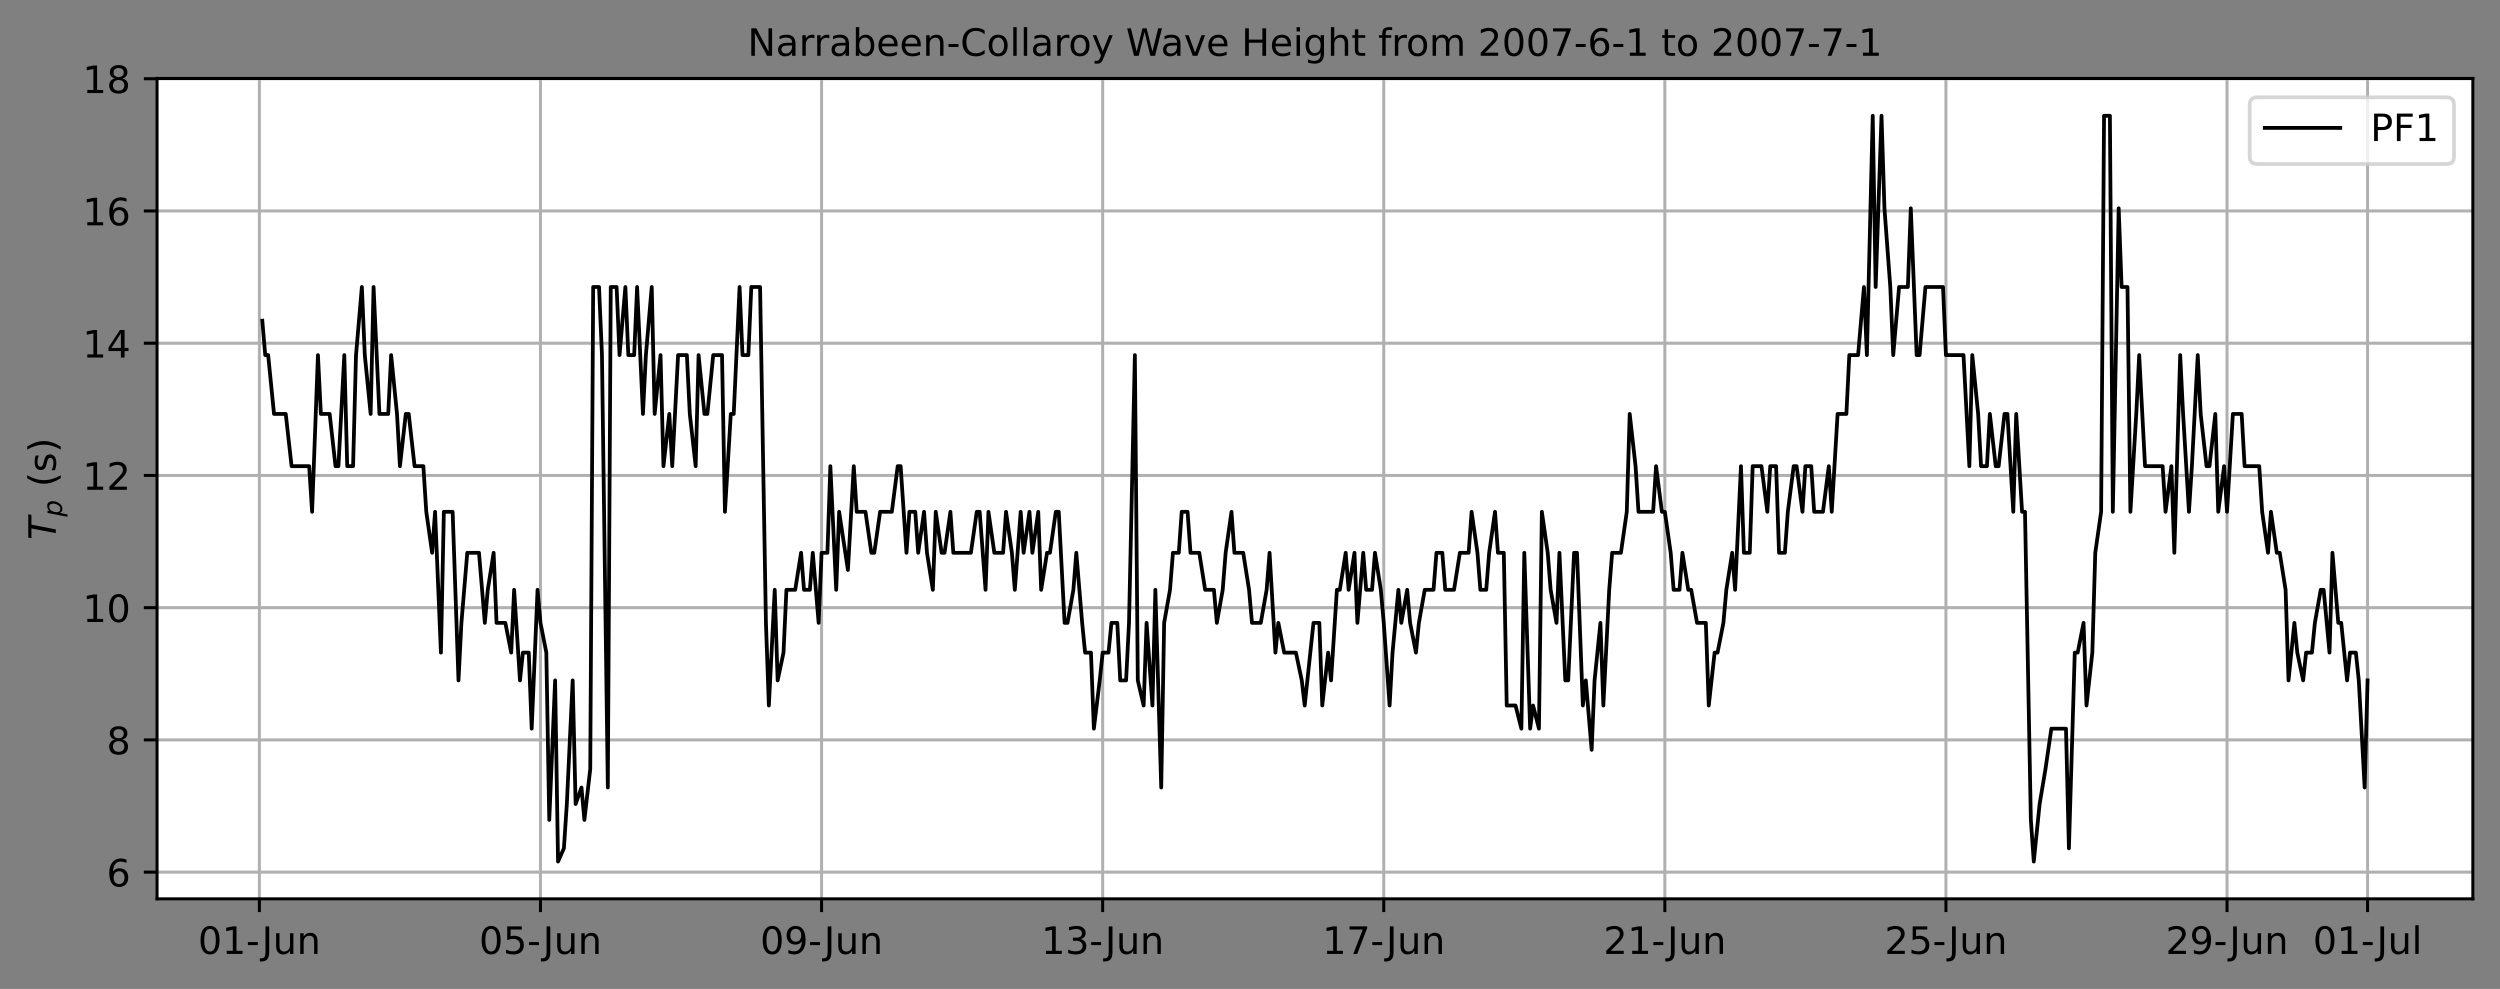 <?xml version="1.0" encoding="utf-8" standalone="no"?>
<!DOCTYPE svg PUBLIC "-//W3C//DTD SVG 1.1//EN"
  "http://www.w3.org/Graphics/SVG/1.1/DTD/svg11.dtd">
<!-- Created with matplotlib (https://matplotlib.org/) -->
<svg height="262.117pt" version="1.1" viewBox="0 0 662.625 262.117" width="662.625pt" xmlns="http://www.w3.org/2000/svg" xmlns:xlink="http://www.w3.org/1999/xlink">
 <rect x="0" y="0" width="662.625" height="262.117" fill="#808080" stroke="none"/>
 <defs>
  <style type="text/css">*{stroke-linecap:butt;stroke-linejoin:round;}</style>
 </defs>
 <g id="figure_1">
  <g id="patch_1">
   <path d="M 0 262.117 
L 662.625 262.117 
L 662.625 0 
L 0 0 
z
" style="fill:none;"/>
  </g>
  <g id="axes_1">
   <g id="patch_2">
    <path d="M 41.625 238.238 
L 655.425 238.238 
L 655.425 20.798 
L 41.625 20.798 
z
" style="fill:#ffffff;"/>
   </g>
   <g id="matplotlib.axis_1">
    <g id="xtick_1">
     <g id="line2d_1">
      <path clip-path="url(#pe3b6eacf47)" d="M 68.749 238.238 
L 68.749 20.798 
" style="fill:none;stroke:#b0b0b0;stroke-linecap:square;stroke-width:0.8;"/>
     </g>
     <g id="line2d_2">
      <defs>
       <path d="M 0 0 
L 0 3.5 
" id="m25676ed6a4" style="stroke:#000000;stroke-width:0.8;"/>
      </defs>
      <g>
       <use style="stroke:#000000;stroke-width:0.8;" x="68.749" xlink:href="#m25676ed6a4" y="238.238"/>
      </g>
     </g>
     <g id="text_1">
      <!-- 01-Jun -->
      <g transform="translate(52.489 252.837)scale(0.1 -0.1)">
       <defs>
        <path d="M 31.781 66.406 
Q 24.172 66.406 20.328 58.906 
Q 16.5 51.422 16.5 36.375 
Q 16.5 21.391 20.328 13.891 
Q 24.172 6.391 31.781 6.391 
Q 39.453 6.391 43.281 13.891 
Q 47.125 21.391 47.125 36.375 
Q 47.125 51.422 43.281 58.906 
Q 39.453 66.406 31.781 66.406 
z
M 31.781 74.219 
Q 44.047 74.219 50.516 64.516 
Q 56.984 54.828 56.984 36.375 
Q 56.984 17.969 50.516 8.266 
Q 44.047 -1.422 31.781 -1.422 
Q 19.531 -1.422 13.062 8.266 
Q 6.594 17.969 6.594 36.375 
Q 6.594 54.828 13.062 64.516 
Q 19.531 74.219 31.781 74.219 
z
" id="DejaVuSans-48"/>
        <path d="M 12.406 8.297 
L 28.516 8.297 
L 28.516 63.922 
L 10.984 60.406 
L 10.984 69.391 
L 28.422 72.906 
L 38.281 72.906 
L 38.281 8.297 
L 54.391 8.297 
L 54.391 0 
L 12.406 0 
z
" id="DejaVuSans-49"/>
        <path d="M 4.891 31.391 
L 31.203 31.391 
L 31.203 23.391 
L 4.891 23.391 
z
" id="DejaVuSans-45"/>
        <path d="M 9.812 72.906 
L 19.672 72.906 
L 19.672 5.078 
Q 19.672 -8.109 14.672 -14.062 
Q 9.672 -20.016 -1.422 -20.016 
L -5.172 -20.016 
L -5.172 -11.719 
L -2.094 -11.719 
Q 4.438 -11.719 7.125 -8.047 
Q 9.812 -4.391 9.812 5.078 
z
" id="DejaVuSans-74"/>
        <path d="M 8.5 21.578 
L 8.5 54.688 
L 17.484 54.688 
L 17.484 21.922 
Q 17.484 14.156 20.5 10.266 
Q 23.531 6.391 29.594 6.391 
Q 36.859 6.391 41.078 11.031 
Q 45.312 15.672 45.312 23.688 
L 45.312 54.688 
L 54.297 54.688 
L 54.297 0 
L 45.312 0 
L 45.312 8.406 
Q 42.047 3.422 37.719 1 
Q 33.406 -1.422 27.688 -1.422 
Q 18.266 -1.422 13.375 4.438 
Q 8.5 10.297 8.5 21.578 
z
M 31.109 56 
z
" id="DejaVuSans-117"/>
        <path d="M 54.891 33.016 
L 54.891 0 
L 45.906 0 
L 45.906 32.719 
Q 45.906 40.484 42.875 44.328 
Q 39.844 48.188 33.797 48.188 
Q 26.516 48.188 22.312 43.547 
Q 18.109 38.922 18.109 30.906 
L 18.109 0 
L 9.078 0 
L 9.078 54.688 
L 18.109 54.688 
L 18.109 46.188 
Q 21.344 51.125 25.703 53.562 
Q 30.078 56 35.797 56 
Q 45.219 56 50.047 50.172 
Q 54.891 44.344 54.891 33.016 
z
" id="DejaVuSans-110"/>
       </defs>
       <use xlink:href="#DejaVuSans-48"/>
       <use x="63.623" xlink:href="#DejaVuSans-49"/>
       <use x="127.246" xlink:href="#DejaVuSans-45"/>
       <use x="168.955" xlink:href="#DejaVuSans-74"/>
       <use x="198.447" xlink:href="#DejaVuSans-117"/>
       <use x="261.826" xlink:href="#DejaVuSans-110"/>
      </g>
     </g>
    </g>
    <g id="xtick_2">
     <g id="line2d_3">
      <path clip-path="url(#pe3b6eacf47)" d="M 143.252 238.238 
L 143.252 20.798 
" style="fill:none;stroke:#b0b0b0;stroke-linecap:square;stroke-width:0.8;"/>
     </g>
     <g id="line2d_4">
      <g>
       <use style="stroke:#000000;stroke-width:0.8;" x="143.252" xlink:href="#m25676ed6a4" y="238.238"/>
      </g>
     </g>
     <g id="text_2">
      <!-- 05-Jun -->
      <g transform="translate(126.992 252.837)scale(0.1 -0.1)">
       <defs>
        <path d="M 10.797 72.906 
L 49.516 72.906 
L 49.516 64.594 
L 19.828 64.594 
L 19.828 46.734 
Q 21.969 47.469 24.109 47.828 
Q 26.266 48.188 28.422 48.188 
Q 40.625 48.188 47.75 41.5 
Q 54.891 34.812 54.891 23.391 
Q 54.891 11.625 47.562 5.094 
Q 40.234 -1.422 26.906 -1.422 
Q 22.312 -1.422 17.547 -0.641 
Q 12.797 0.141 7.719 1.703 
L 7.719 11.625 
Q 12.109 9.234 16.797 8.062 
Q 21.484 6.891 26.703 6.891 
Q 35.156 6.891 40.078 11.328 
Q 45.016 15.766 45.016 23.391 
Q 45.016 31 40.078 35.438 
Q 35.156 39.891 26.703 39.891 
Q 22.75 39.891 18.812 39.016 
Q 14.891 38.141 10.797 36.281 
z
" id="DejaVuSans-53"/>
       </defs>
       <use xlink:href="#DejaVuSans-48"/>
       <use x="63.623" xlink:href="#DejaVuSans-53"/>
       <use x="127.246" xlink:href="#DejaVuSans-45"/>
       <use x="168.955" xlink:href="#DejaVuSans-74"/>
       <use x="198.447" xlink:href="#DejaVuSans-117"/>
       <use x="261.826" xlink:href="#DejaVuSans-110"/>
      </g>
     </g>
    </g>
    <g id="xtick_3">
     <g id="line2d_5">
      <path clip-path="url(#pe3b6eacf47)" d="M 217.756 238.238 
L 217.756 20.798 
" style="fill:none;stroke:#b0b0b0;stroke-linecap:square;stroke-width:0.8;"/>
     </g>
     <g id="line2d_6">
      <g>
       <use style="stroke:#000000;stroke-width:0.8;" x="217.756" xlink:href="#m25676ed6a4" y="238.238"/>
      </g>
     </g>
     <g id="text_3">
      <!-- 09-Jun -->
      <g transform="translate(201.496 252.837)scale(0.1 -0.1)">
       <defs>
        <path d="M 10.984 1.516 
L 10.984 10.5 
Q 14.703 8.734 18.5 7.812 
Q 22.312 6.891 25.984 6.891 
Q 35.75 6.891 40.891 13.453 
Q 46.047 20.016 46.781 33.406 
Q 43.953 29.203 39.594 26.953 
Q 35.25 24.703 29.984 24.703 
Q 19.047 24.703 12.672 31.312 
Q 6.297 37.938 6.297 49.422 
Q 6.297 60.641 12.938 67.422 
Q 19.578 74.219 30.609 74.219 
Q 43.266 74.219 49.922 64.516 
Q 56.594 54.828 56.594 36.375 
Q 56.594 19.141 48.406 8.859 
Q 40.234 -1.422 26.422 -1.422 
Q 22.703 -1.422 18.891 -0.688 
Q 15.094 0.047 10.984 1.516 
z
M 30.609 32.422 
Q 37.25 32.422 41.125 36.953 
Q 45.016 41.5 45.016 49.422 
Q 45.016 57.281 41.125 61.844 
Q 37.25 66.406 30.609 66.406 
Q 23.969 66.406 20.094 61.844 
Q 16.219 57.281 16.219 49.422 
Q 16.219 41.5 20.094 36.953 
Q 23.969 32.422 30.609 32.422 
z
" id="DejaVuSans-57"/>
       </defs>
       <use xlink:href="#DejaVuSans-48"/>
       <use x="63.623" xlink:href="#DejaVuSans-57"/>
       <use x="127.246" xlink:href="#DejaVuSans-45"/>
       <use x="168.955" xlink:href="#DejaVuSans-74"/>
       <use x="198.447" xlink:href="#DejaVuSans-117"/>
       <use x="261.826" xlink:href="#DejaVuSans-110"/>
      </g>
     </g>
    </g>
    <g id="xtick_4">
     <g id="line2d_7">
      <path clip-path="url(#pe3b6eacf47)" d="M 292.259 238.238 
L 292.259 20.798 
" style="fill:none;stroke:#b0b0b0;stroke-linecap:square;stroke-width:0.8;"/>
     </g>
     <g id="line2d_8">
      <g>
       <use style="stroke:#000000;stroke-width:0.8;" x="292.259" xlink:href="#m25676ed6a4" y="238.238"/>
      </g>
     </g>
     <g id="text_4">
      <!-- 13-Jun -->
      <g transform="translate(275.999 252.837)scale(0.1 -0.1)">
       <defs>
        <path d="M 40.578 39.312 
Q 47.656 37.797 51.625 33 
Q 55.609 28.219 55.609 21.188 
Q 55.609 10.406 48.188 4.484 
Q 40.766 -1.422 27.094 -1.422 
Q 22.516 -1.422 17.656 -0.516 
Q 12.797 0.391 7.625 2.203 
L 7.625 11.719 
Q 11.719 9.328 16.594 8.109 
Q 21.484 6.891 26.812 6.891 
Q 36.078 6.891 40.938 10.547 
Q 45.797 14.203 45.797 21.188 
Q 45.797 27.641 41.281 31.266 
Q 36.766 34.906 28.719 34.906 
L 20.219 34.906 
L 20.219 43.016 
L 29.109 43.016 
Q 36.375 43.016 40.234 45.922 
Q 44.094 48.828 44.094 54.297 
Q 44.094 59.906 40.109 62.906 
Q 36.141 65.922 28.719 65.922 
Q 24.656 65.922 20.016 65.031 
Q 15.375 64.156 9.812 62.312 
L 9.812 71.094 
Q 15.438 72.656 20.344 73.438 
Q 25.25 74.219 29.594 74.219 
Q 40.828 74.219 47.359 69.109 
Q 53.906 64.016 53.906 55.328 
Q 53.906 49.266 50.438 45.094 
Q 46.969 40.922 40.578 39.312 
z
" id="DejaVuSans-51"/>
       </defs>
       <use xlink:href="#DejaVuSans-49"/>
       <use x="63.623" xlink:href="#DejaVuSans-51"/>
       <use x="127.246" xlink:href="#DejaVuSans-45"/>
       <use x="168.955" xlink:href="#DejaVuSans-74"/>
       <use x="198.447" xlink:href="#DejaVuSans-117"/>
       <use x="261.826" xlink:href="#DejaVuSans-110"/>
      </g>
     </g>
    </g>
    <g id="xtick_5">
     <g id="line2d_9">
      <path clip-path="url(#pe3b6eacf47)" d="M 366.763 238.238 
L 366.763 20.798 
" style="fill:none;stroke:#b0b0b0;stroke-linecap:square;stroke-width:0.8;"/>
     </g>
     <g id="line2d_10">
      <g>
       <use style="stroke:#000000;stroke-width:0.8;" x="366.763" xlink:href="#m25676ed6a4" y="238.238"/>
      </g>
     </g>
     <g id="text_5">
      <!-- 17-Jun -->
      <g transform="translate(350.503 252.837)scale(0.1 -0.1)">
       <defs>
        <path d="M 8.203 72.906 
L 55.078 72.906 
L 55.078 68.703 
L 28.609 0 
L 18.312 0 
L 43.219 64.594 
L 8.203 64.594 
z
" id="DejaVuSans-55"/>
       </defs>
       <use xlink:href="#DejaVuSans-49"/>
       <use x="63.623" xlink:href="#DejaVuSans-55"/>
       <use x="127.246" xlink:href="#DejaVuSans-45"/>
       <use x="168.955" xlink:href="#DejaVuSans-74"/>
       <use x="198.447" xlink:href="#DejaVuSans-117"/>
       <use x="261.826" xlink:href="#DejaVuSans-110"/>
      </g>
     </g>
    </g>
    <g id="xtick_6">
     <g id="line2d_11">
      <path clip-path="url(#pe3b6eacf47)" d="M 441.266 238.238 
L 441.266 20.798 
" style="fill:none;stroke:#b0b0b0;stroke-linecap:square;stroke-width:0.8;"/>
     </g>
     <g id="line2d_12">
      <g>
       <use style="stroke:#000000;stroke-width:0.8;" x="441.266" xlink:href="#m25676ed6a4" y="238.238"/>
      </g>
     </g>
     <g id="text_6">
      <!-- 21-Jun -->
      <g transform="translate(425.006 252.837)scale(0.1 -0.1)">
       <defs>
        <path d="M 19.188 8.297 
L 53.609 8.297 
L 53.609 0 
L 7.328 0 
L 7.328 8.297 
Q 12.938 14.109 22.625 23.891 
Q 32.328 33.688 34.812 36.531 
Q 39.547 41.844 41.422 45.531 
Q 43.312 49.219 43.312 52.781 
Q 43.312 58.594 39.234 62.25 
Q 35.156 65.922 28.609 65.922 
Q 23.969 65.922 18.812 64.312 
Q 13.672 62.703 7.812 59.422 
L 7.812 69.391 
Q 13.766 71.781 18.938 73 
Q 24.125 74.219 28.422 74.219 
Q 39.75 74.219 46.484 68.547 
Q 53.219 62.891 53.219 53.422 
Q 53.219 48.922 51.531 44.891 
Q 49.859 40.875 45.406 35.406 
Q 44.188 33.984 37.641 27.219 
Q 31.109 20.453 19.188 8.297 
z
" id="DejaVuSans-50"/>
       </defs>
       <use xlink:href="#DejaVuSans-50"/>
       <use x="63.623" xlink:href="#DejaVuSans-49"/>
       <use x="127.246" xlink:href="#DejaVuSans-45"/>
       <use x="168.955" xlink:href="#DejaVuSans-74"/>
       <use x="198.447" xlink:href="#DejaVuSans-117"/>
       <use x="261.826" xlink:href="#DejaVuSans-110"/>
      </g>
     </g>
    </g>
    <g id="xtick_7">
     <g id="line2d_13">
      <path clip-path="url(#pe3b6eacf47)" d="M 515.77 238.238 
L 515.77 20.798 
" style="fill:none;stroke:#b0b0b0;stroke-linecap:square;stroke-width:0.8;"/>
     </g>
     <g id="line2d_14">
      <g>
       <use style="stroke:#000000;stroke-width:0.8;" x="515.77" xlink:href="#m25676ed6a4" y="238.238"/>
      </g>
     </g>
     <g id="text_7">
      <!-- 25-Jun -->
      <g transform="translate(499.51 252.837)scale(0.1 -0.1)">
       <use xlink:href="#DejaVuSans-50"/>
       <use x="63.623" xlink:href="#DejaVuSans-53"/>
       <use x="127.246" xlink:href="#DejaVuSans-45"/>
       <use x="168.955" xlink:href="#DejaVuSans-74"/>
       <use x="198.447" xlink:href="#DejaVuSans-117"/>
       <use x="261.826" xlink:href="#DejaVuSans-110"/>
      </g>
     </g>
    </g>
    <g id="xtick_8">
     <g id="line2d_15">
      <path clip-path="url(#pe3b6eacf47)" d="M 590.273 238.238 
L 590.273 20.798 
" style="fill:none;stroke:#b0b0b0;stroke-linecap:square;stroke-width:0.8;"/>
     </g>
     <g id="line2d_16">
      <g>
       <use style="stroke:#000000;stroke-width:0.8;" x="590.273" xlink:href="#m25676ed6a4" y="238.238"/>
      </g>
     </g>
     <g id="text_8">
      <!-- 29-Jun -->
      <g transform="translate(574.013 252.837)scale(0.1 -0.1)">
       <use xlink:href="#DejaVuSans-50"/>
       <use x="63.623" xlink:href="#DejaVuSans-57"/>
       <use x="127.246" xlink:href="#DejaVuSans-45"/>
       <use x="168.955" xlink:href="#DejaVuSans-74"/>
       <use x="198.447" xlink:href="#DejaVuSans-117"/>
       <use x="261.826" xlink:href="#DejaVuSans-110"/>
      </g>
     </g>
    </g>
    <g id="xtick_9">
     <g id="line2d_17">
      <path clip-path="url(#pe3b6eacf47)" d="M 627.525 238.238 
L 627.525 20.798 
" style="fill:none;stroke:#b0b0b0;stroke-linecap:square;stroke-width:0.8;"/>
     </g>
     <g id="line2d_18">
      <g>
       <use style="stroke:#000000;stroke-width:0.8;" x="627.525" xlink:href="#m25676ed6a4" y="238.238"/>
      </g>
     </g>
     <g id="text_9">
      <!-- 01-Jul -->
      <g transform="translate(613.045 252.837)scale(0.1 -0.1)">
       <defs>
        <path d="M 9.422 75.984 
L 18.406 75.984 
L 18.406 0 
L 9.422 0 
z
" id="DejaVuSans-108"/>
       </defs>
       <use xlink:href="#DejaVuSans-48"/>
       <use x="63.623" xlink:href="#DejaVuSans-49"/>
       <use x="127.246" xlink:href="#DejaVuSans-45"/>
       <use x="168.955" xlink:href="#DejaVuSans-74"/>
       <use x="198.447" xlink:href="#DejaVuSans-117"/>
       <use x="261.826" xlink:href="#DejaVuSans-108"/>
      </g>
     </g>
    </g>
   </g>
   <g id="matplotlib.axis_2">
    <g id="ytick_1">
     <g id="line2d_19">
      <path clip-path="url(#pe3b6eacf47)" d="M 41.625 231.159 
L 655.425 231.159 
" style="fill:none;stroke:#b0b0b0;stroke-linecap:square;stroke-width:0.8;"/>
     </g>
     <g id="line2d_20">
      <defs>
       <path d="M 0 0 
L -3.5 0 
" id="m6fabeef0a0" style="stroke:#000000;stroke-width:0.8;"/>
      </defs>
      <g>
       <use style="stroke:#000000;stroke-width:0.8;" x="41.625" xlink:href="#m6fabeef0a0" y="231.159"/>
      </g>
     </g>
     <g id="text_10">
      <!-- 6 -->
      <g transform="translate(28.262 234.958)scale(0.1 -0.1)">
       <defs>
        <path d="M 33.016 40.375 
Q 26.375 40.375 22.484 35.828 
Q 18.609 31.297 18.609 23.391 
Q 18.609 15.531 22.484 10.953 
Q 26.375 6.391 33.016 6.391 
Q 39.656 6.391 43.531 10.953 
Q 47.406 15.531 47.406 23.391 
Q 47.406 31.297 43.531 35.828 
Q 39.656 40.375 33.016 40.375 
z
M 52.594 71.297 
L 52.594 62.312 
Q 48.875 64.062 45.094 64.984 
Q 41.312 65.922 37.594 65.922 
Q 27.828 65.922 22.672 59.328 
Q 17.531 52.734 16.797 39.406 
Q 19.672 43.656 24.016 45.922 
Q 28.375 48.188 33.594 48.188 
Q 44.578 48.188 50.953 41.516 
Q 57.328 34.859 57.328 23.391 
Q 57.328 12.156 50.688 5.359 
Q 44.047 -1.422 33.016 -1.422 
Q 20.359 -1.422 13.672 8.266 
Q 6.984 17.969 6.984 36.375 
Q 6.984 53.656 15.188 63.938 
Q 23.391 74.219 37.203 74.219 
Q 40.922 74.219 44.703 73.484 
Q 48.484 72.75 52.594 71.297 
z
" id="DejaVuSans-54"/>
       </defs>
       <use xlink:href="#DejaVuSans-54"/>
      </g>
     </g>
    </g>
    <g id="ytick_2">
     <g id="line2d_21">
      <path clip-path="url(#pe3b6eacf47)" d="M 41.625 196.11 
L 655.425 196.11 
" style="fill:none;stroke:#b0b0b0;stroke-linecap:square;stroke-width:0.8;"/>
     </g>
     <g id="line2d_22">
      <g>
       <use style="stroke:#000000;stroke-width:0.8;" x="41.625" xlink:href="#m6fabeef0a0" y="196.11"/>
      </g>
     </g>
     <g id="text_11">
      <!-- 8 -->
      <g transform="translate(28.262 199.91)scale(0.1 -0.1)">
       <defs>
        <path d="M 31.781 34.625 
Q 24.75 34.625 20.719 30.859 
Q 16.703 27.094 16.703 20.516 
Q 16.703 13.922 20.719 10.156 
Q 24.75 6.391 31.781 6.391 
Q 38.812 6.391 42.859 10.172 
Q 46.922 13.969 46.922 20.516 
Q 46.922 27.094 42.891 30.859 
Q 38.875 34.625 31.781 34.625 
z
M 21.922 38.812 
Q 15.578 40.375 12.031 44.719 
Q 8.5 49.078 8.5 55.328 
Q 8.5 64.062 14.719 69.141 
Q 20.953 74.219 31.781 74.219 
Q 42.672 74.219 48.875 69.141 
Q 55.078 64.062 55.078 55.328 
Q 55.078 49.078 51.531 44.719 
Q 48 40.375 41.703 38.812 
Q 48.828 37.156 52.797 32.312 
Q 56.781 27.484 56.781 20.516 
Q 56.781 9.906 50.312 4.234 
Q 43.844 -1.422 31.781 -1.422 
Q 19.734 -1.422 13.25 4.234 
Q 6.781 9.906 6.781 20.516 
Q 6.781 27.484 10.781 32.312 
Q 14.797 37.156 21.922 38.812 
z
M 18.312 54.391 
Q 18.312 48.734 21.844 45.562 
Q 25.391 42.391 31.781 42.391 
Q 38.141 42.391 41.719 45.562 
Q 45.312 48.734 45.312 54.391 
Q 45.312 60.062 41.719 63.234 
Q 38.141 66.406 31.781 66.406 
Q 25.391 66.406 21.844 63.234 
Q 18.312 60.062 18.312 54.391 
z
" id="DejaVuSans-56"/>
       </defs>
       <use xlink:href="#DejaVuSans-56"/>
      </g>
     </g>
    </g>
    <g id="ytick_3">
     <g id="line2d_23">
      <path clip-path="url(#pe3b6eacf47)" d="M 41.625 161.062 
L 655.425 161.062 
" style="fill:none;stroke:#b0b0b0;stroke-linecap:square;stroke-width:0.8;"/>
     </g>
     <g id="line2d_24">
      <g>
       <use style="stroke:#000000;stroke-width:0.8;" x="41.625" xlink:href="#m6fabeef0a0" y="161.062"/>
      </g>
     </g>
     <g id="text_12">
      <!-- 10 -->
      <g transform="translate(21.9 164.861)scale(0.1 -0.1)">
       <use xlink:href="#DejaVuSans-49"/>
       <use x="63.623" xlink:href="#DejaVuSans-48"/>
      </g>
     </g>
    </g>
    <g id="ytick_4">
     <g id="line2d_25">
      <path clip-path="url(#pe3b6eacf47)" d="M 41.625 126.014 
L 655.425 126.014 
" style="fill:none;stroke:#b0b0b0;stroke-linecap:square;stroke-width:0.8;"/>
     </g>
     <g id="line2d_26">
      <g>
       <use style="stroke:#000000;stroke-width:0.8;" x="41.625" xlink:href="#m6fabeef0a0" y="126.014"/>
      </g>
     </g>
     <g id="text_13">
      <!-- 12 -->
      <g transform="translate(21.9 129.813)scale(0.1 -0.1)">
       <use xlink:href="#DejaVuSans-49"/>
       <use x="63.623" xlink:href="#DejaVuSans-50"/>
      </g>
     </g>
    </g>
    <g id="ytick_5">
     <g id="line2d_27">
      <path clip-path="url(#pe3b6eacf47)" d="M 41.625 90.965 
L 655.425 90.965 
" style="fill:none;stroke:#b0b0b0;stroke-linecap:square;stroke-width:0.8;"/>
     </g>
     <g id="line2d_28">
      <g>
       <use style="stroke:#000000;stroke-width:0.8;" x="41.625" xlink:href="#m6fabeef0a0" y="90.965"/>
      </g>
     </g>
     <g id="text_14">
      <!-- 14 -->
      <g transform="translate(21.9 94.764)scale(0.1 -0.1)">
       <defs>
        <path d="M 37.797 64.312 
L 12.891 25.391 
L 37.797 25.391 
z
M 35.203 72.906 
L 47.609 72.906 
L 47.609 25.391 
L 58.016 25.391 
L 58.016 17.188 
L 47.609 17.188 
L 47.609 0 
L 37.797 0 
L 37.797 17.188 
L 4.891 17.188 
L 4.891 26.703 
z
" id="DejaVuSans-52"/>
       </defs>
       <use xlink:href="#DejaVuSans-49"/>
       <use x="63.623" xlink:href="#DejaVuSans-52"/>
      </g>
     </g>
    </g>
    <g id="ytick_6">
     <g id="line2d_29">
      <path clip-path="url(#pe3b6eacf47)" d="M 41.625 55.917 
L 655.425 55.917 
" style="fill:none;stroke:#b0b0b0;stroke-linecap:square;stroke-width:0.8;"/>
     </g>
     <g id="line2d_30">
      <g>
       <use style="stroke:#000000;stroke-width:0.8;" x="41.625" xlink:href="#m6fabeef0a0" y="55.917"/>
      </g>
     </g>
     <g id="text_15">
      <!-- 16 -->
      <g transform="translate(21.9 59.716)scale(0.1 -0.1)">
       <use xlink:href="#DejaVuSans-49"/>
       <use x="63.623" xlink:href="#DejaVuSans-54"/>
      </g>
     </g>
    </g>
    <g id="ytick_7">
     <g id="line2d_31">
      <path clip-path="url(#pe3b6eacf47)" d="M 41.625 20.869 
L 655.425 20.869 
" style="fill:none;stroke:#b0b0b0;stroke-linecap:square;stroke-width:0.8;"/>
     </g>
     <g id="line2d_32">
      <g>
       <use style="stroke:#000000;stroke-width:0.8;" x="41.625" xlink:href="#m6fabeef0a0" y="20.869"/>
      </g>
     </g>
     <g id="text_16">
      <!-- 18 -->
      <g transform="translate(21.9 24.668)scale(0.1 -0.1)">
       <use xlink:href="#DejaVuSans-49"/>
       <use x="63.623" xlink:href="#DejaVuSans-56"/>
      </g>
     </g>
    </g>
    <g id="text_17">
     <!-- $T_p$ (s) -->
     <g transform="translate(14.8 143.068)rotate(-90)scale(0.1 -0.1)">
      <defs>
       <path d="M 5.906 72.906 
L 67.578 72.906 
L 66.016 64.594 
L 39.984 64.594 
L 27.484 0 
L 17.578 0 
L 30.078 64.594 
L 4.297 64.594 
z
" id="DejaVuSans-Oblique-84"/>
       <path d="M 49.609 33.688 
Q 49.609 40.875 46.484 44.672 
Q 43.359 48.484 37.5 48.484 
Q 33.5 48.484 29.859 46.438 
Q 26.219 44.391 23.391 40.484 
Q 20.609 36.625 18.938 31.156 
Q 17.281 25.688 17.281 20.312 
Q 17.281 13.484 20.406 9.797 
Q 23.531 6.109 29.297 6.109 
Q 33.547 6.109 37.188 8.109 
Q 40.828 10.109 43.406 13.922 
Q 46.188 17.922 47.891 23.344 
Q 49.609 28.766 49.609 33.688 
z
M 21.781 46.391 
Q 25.391 51.125 30.297 53.562 
Q 35.203 56 41.219 56 
Q 49.609 56 54.25 50.5 
Q 58.891 45.016 58.891 35.109 
Q 58.891 27 56 19.656 
Q 53.125 12.312 47.703 6.5 
Q 44.094 2.641 39.547 0.609 
Q 35.016 -1.422 29.984 -1.422 
Q 24.172 -1.422 20.219 1 
Q 16.266 3.422 14.312 8.203 
L 8.688 -20.797 
L -0.297 -20.797 
L 14.406 54.688 
L 23.391 54.688 
z
" id="DejaVuSans-Oblique-112"/>
       <path id="DejaVuSans-32"/>
       <path d="M 31 75.875 
Q 24.469 64.656 21.281 53.656 
Q 18.109 42.672 18.109 31.391 
Q 18.109 20.125 21.312 9.062 
Q 24.516 -2 31 -13.188 
L 23.188 -13.188 
Q 15.875 -1.703 12.234 9.375 
Q 8.594 20.453 8.594 31.391 
Q 8.594 42.281 12.203 53.312 
Q 15.828 64.359 23.188 75.875 
z
" id="DejaVuSans-40"/>
       <path d="M 44.281 53.078 
L 44.281 44.578 
Q 40.484 46.531 36.375 47.5 
Q 32.281 48.484 27.875 48.484 
Q 21.188 48.484 17.844 46.438 
Q 14.5 44.391 14.5 40.281 
Q 14.5 37.156 16.891 35.375 
Q 19.281 33.594 26.516 31.984 
L 29.594 31.297 
Q 39.156 29.25 43.188 25.516 
Q 47.219 21.781 47.219 15.094 
Q 47.219 7.469 41.188 3.016 
Q 35.156 -1.422 24.609 -1.422 
Q 20.219 -1.422 15.453 -0.562 
Q 10.688 0.297 5.422 2 
L 5.422 11.281 
Q 10.406 8.688 15.234 7.391 
Q 20.062 6.109 24.812 6.109 
Q 31.156 6.109 34.562 8.281 
Q 37.984 10.453 37.984 14.406 
Q 37.984 18.062 35.516 20.016 
Q 33.062 21.969 24.703 23.781 
L 21.578 24.516 
Q 13.234 26.266 9.516 29.906 
Q 5.812 33.547 5.812 39.891 
Q 5.812 47.609 11.281 51.797 
Q 16.75 56 26.812 56 
Q 31.781 56 36.172 55.266 
Q 40.578 54.547 44.281 53.078 
z
" id="DejaVuSans-115"/>
       <path d="M 8.016 75.875 
L 15.828 75.875 
Q 23.141 64.359 26.781 53.312 
Q 30.422 42.281 30.422 31.391 
Q 30.422 20.453 26.781 9.375 
Q 23.141 -1.703 15.828 -13.188 
L 8.016 -13.188 
Q 14.5 -2 17.703 9.062 
Q 20.906 20.125 20.906 31.391 
Q 20.906 42.672 17.703 53.656 
Q 14.5 64.656 8.016 75.875 
z
" id="DejaVuSans-41"/>
      </defs>
      <use transform="translate(0 0.125)" xlink:href="#DejaVuSans-Oblique-84"/>
      <use transform="translate(61.084 -16.281)scale(0.7)" xlink:href="#DejaVuSans-Oblique-112"/>
      <use transform="translate(108.252 0.125)" xlink:href="#DejaVuSans-32"/>
      <use transform="translate(140.039 0.125)" xlink:href="#DejaVuSans-40"/>
      <use transform="translate(179.053 0.125)" xlink:href="#DejaVuSans-115"/>
      <use transform="translate(231.152 0.125)" xlink:href="#DejaVuSans-41"/>
     </g>
    </g>
   </g>
   <g id="line2d_33">
    <path clip-path="url(#pe3b6eacf47)" d="M 69.525 85.007 
L 70.301 94.12 
L 71.077 94.12 
L 72.629 109.716 
L 75.734 109.716 
L 77.286 123.56 
L 81.942 123.56 
L 82.718 135.652 
L 84.27 94.12 
L 85.047 109.716 
L 87.375 109.716 
L 88.927 123.56 
L 89.703 123.56 
L 91.255 94.12 
L 92.031 123.56 
L 93.583 123.56 
L 94.359 94.12 
L 95.912 76.07 
L 96.688 94.12 
L 98.24 109.716 
L 99.016 76.07 
L 100.568 109.716 
L 102.896 109.716 
L 103.672 94.12 
L 105.225 109.716 
L 106.001 123.56 
L 107.553 109.716 
L 108.329 109.716 
L 109.881 123.56 
L 112.209 123.56 
L 112.985 135.652 
L 114.538 146.517 
L 115.314 135.652 
L 116.866 172.978 
L 117.642 135.652 
L 119.97 135.652 
L 121.522 180.339 
L 122.298 165.093 
L 123.85 146.517 
L 126.955 146.517 
L 128.507 165.093 
L 129.283 156.33 
L 130.835 146.517 
L 131.611 165.093 
L 133.939 165.093 
L 135.492 172.978 
L 136.268 156.33 
L 137.82 180.339 
L 138.596 172.978 
L 140.148 172.978 
L 140.924 193.131 
L 142.476 156.33 
L 143.252 165.093 
L 144.805 172.978 
L 145.581 217.315 
L 147.133 180.339 
L 147.909 228.355 
L 149.461 224.85 
L 150.237 213.109 
L 151.789 180.339 
L 152.565 213.109 
L 154.117 208.728 
L 154.894 217.315 
L 156.446 203.821 
L 157.222 76.07 
L 158.774 76.07 
L 159.55 94.12 
L 161.102 208.728 
L 161.878 76.07 
L 163.43 76.07 
L 164.207 94.12 
L 165.759 76.07 
L 166.535 94.12 
L 168.087 94.12 
L 168.863 76.07 
L 170.415 109.716 
L 171.191 94.12 
L 172.743 76.07 
L 173.519 109.716 
L 175.072 94.12 
L 175.848 123.56 
L 177.4 109.716 
L 178.176 123.56 
L 179.728 94.12 
L 182.056 94.12 
L 182.832 109.716 
L 184.385 123.56 
L 185.161 94.12 
L 186.713 109.716 
L 187.489 109.716 
L 189.041 94.12 
L 191.369 94.12 
L 192.145 135.652 
L 193.697 109.716 
L 194.474 109.716 
L 196.026 76.07 
L 196.802 94.12 
L 198.354 94.12 
L 199.13 76.07 
L 201.458 76.07 
L 203.01 165.093 
L 203.786 186.998 
L 205.339 156.33 
L 206.115 180.339 
L 207.667 172.978 
L 208.443 156.33 
L 210.771 156.33 
L 212.323 146.517 
L 213.099 156.33 
L 214.652 156.33 
L 215.428 146.517 
L 216.98 165.093 
L 217.756 146.517 
L 219.308 146.517 
L 220.084 123.56 
L 221.636 156.33 
L 222.412 135.652 
L 224.741 151.073 
L 226.293 123.56 
L 227.069 135.652 
L 229.397 135.652 
L 230.949 146.517 
L 231.725 146.517 
L 233.277 135.652 
L 236.382 135.652 
L 237.934 123.56 
L 238.71 123.56 
L 240.262 146.517 
L 241.038 135.652 
L 242.59 135.652 
L 243.366 146.517 
L 244.919 135.652 
L 245.695 146.517 
L 247.247 156.33 
L 248.023 135.652 
L 249.575 146.517 
L 250.351 146.517 
L 251.903 135.652 
L 252.679 146.517 
L 257.336 146.517 
L 258.888 135.652 
L 259.664 135.652 
L 261.216 156.33 
L 261.992 135.652 
L 263.544 146.517 
L 265.873 146.517 
L 266.649 135.652 
L 268.201 146.517 
L 268.977 156.33 
L 270.529 135.652 
L 271.305 146.517 
L 272.857 135.652 
L 273.633 146.517 
L 275.186 135.652 
L 275.962 156.33 
L 277.514 146.517 
L 278.29 146.517 
L 279.842 135.652 
L 280.618 135.652 
L 282.17 165.093 
L 282.946 165.093 
L 284.499 156.33 
L 285.275 146.517 
L 286.827 165.093 
L 287.603 172.978 
L 289.155 172.978 
L 289.931 193.131 
L 291.483 180.339 
L 292.259 172.978 
L 293.812 172.978 
L 294.588 165.093 
L 296.14 165.093 
L 296.916 180.339 
L 298.468 180.339 
L 299.244 165.093 
L 300.796 94.12 
L 301.572 180.339 
L 303.124 186.998 
L 303.901 165.093 
L 305.453 186.998 
L 306.229 156.33 
L 307.781 208.728 
L 308.557 165.093 
L 310.109 156.33 
L 310.885 146.517 
L 312.437 146.517 
L 313.213 135.652 
L 314.766 135.652 
L 315.542 146.517 
L 317.87 146.517 
L 319.422 156.33 
L 321.75 156.33 
L 322.526 165.093 
L 324.079 156.33 
L 324.855 146.517 
L 326.407 135.652 
L 327.183 146.517 
L 329.511 146.517 
L 331.063 156.33 
L 331.839 165.093 
L 334.168 165.093 
L 335.72 156.33 
L 336.496 146.517 
L 338.048 172.978 
L 338.824 165.093 
L 340.376 172.978 
L 343.48 172.978 
L 345.033 180.339 
L 345.809 186.998 
L 348.137 165.093 
L 349.689 165.093 
L 350.465 186.998 
L 352.017 172.978 
L 352.793 180.339 
L 354.346 156.33 
L 355.122 156.33 
L 356.674 146.517 
L 357.45 156.33 
L 359.002 146.517 
L 359.778 165.093 
L 361.33 146.517 
L 362.106 156.33 
L 363.659 156.33 
L 364.435 146.517 
L 365.987 156.33 
L 366.763 165.093 
L 368.315 186.998 
L 369.091 172.978 
L 370.643 156.33 
L 371.419 165.093 
L 372.971 156.33 
L 373.748 165.093 
L 375.3 172.978 
L 376.076 165.093 
L 377.628 156.33 
L 379.956 156.33 
L 380.732 146.517 
L 382.284 146.517 
L 383.06 156.33 
L 385.389 156.33 
L 386.941 146.517 
L 389.269 146.517 
L 390.045 135.652 
L 391.597 146.517 
L 392.373 156.33 
L 393.926 156.33 
L 394.702 146.517 
L 396.254 135.652 
L 397.03 146.517 
L 398.582 146.517 
L 399.358 186.998 
L 401.686 186.998 
L 403.238 193.131 
L 404.015 146.517 
L 405.567 193.131 
L 406.343 186.998 
L 407.895 193.131 
L 408.671 135.652 
L 410.223 146.517 
L 410.999 156.33 
L 412.551 165.093 
L 413.328 146.517 
L 414.88 180.339 
L 415.656 180.339 
L 417.208 146.517 
L 417.984 146.517 
L 419.536 186.998 
L 420.312 180.339 
L 421.864 198.739 
L 422.64 180.339 
L 424.193 165.093 
L 424.969 186.998 
L 426.521 156.33 
L 427.297 146.517 
L 429.625 146.517 
L 431.177 135.652 
L 431.953 109.716 
L 433.506 123.56 
L 434.282 135.652 
L 438.162 135.652 
L 438.938 123.56 
L 440.49 135.652 
L 441.266 135.652 
L 442.818 146.517 
L 443.595 156.33 
L 445.147 156.33 
L 445.923 146.517 
L 447.475 156.33 
L 448.251 156.33 
L 449.803 165.093 
L 452.131 165.093 
L 452.907 186.998 
L 454.46 172.978 
L 455.236 172.978 
L 456.788 165.093 
L 457.564 156.33 
L 459.116 146.517 
L 459.892 156.33 
L 461.444 123.56 
L 462.22 146.517 
L 463.773 146.517 
L 464.549 123.56 
L 466.877 123.56 
L 468.429 135.652 
L 469.205 123.56 
L 470.757 123.56 
L 471.533 146.517 
L 473.086 146.517 
L 473.862 135.652 
L 475.414 123.56 
L 476.19 123.56 
L 477.742 135.652 
L 478.518 123.56 
L 480.07 123.56 
L 480.846 135.652 
L 483.175 135.652 
L 484.727 123.56 
L 485.503 135.652 
L 487.055 109.716 
L 489.383 109.716 
L 490.159 94.12 
L 492.487 94.12 
L 494.04 76.07 
L 494.816 94.12 
L 496.368 30.682 
L 497.144 76.07 
L 498.696 30.682 
L 499.472 55.216 
L 501.024 76.07 
L 501.8 94.12 
L 503.353 76.07 
L 505.681 76.07 
L 506.457 55.216 
L 508.009 94.12 
L 508.785 94.12 
L 510.337 76.07 
L 514.994 76.07 
L 515.77 94.12 
L 520.426 94.12 
L 521.978 123.56 
L 522.754 94.12 
L 524.307 109.716 
L 525.083 123.56 
L 526.635 123.56 
L 527.411 109.716 
L 528.963 123.56 
L 529.739 123.56 
L 531.291 109.716 
L 532.067 109.716 
L 533.62 135.652 
L 534.396 109.716 
L 535.948 135.652 
L 536.724 135.652 
L 538.276 217.315 
L 539.052 228.355 
L 540.604 213.109 
L 542.156 203.821 
L 543.709 193.131 
L 547.589 193.131 
L 548.365 224.85 
L 549.917 172.978 
L 550.693 172.978 
L 552.245 165.093 
L 553.022 186.998 
L 554.574 172.978 
L 555.35 146.517 
L 556.902 135.652 
L 557.678 30.682 
L 559.23 30.682 
L 560.006 135.652 
L 561.558 55.216 
L 562.334 76.07 
L 563.887 76.07 
L 564.663 135.652 
L 566.215 109.716 
L 566.991 94.12 
L 568.543 123.56 
L 573.2 123.56 
L 573.976 135.652 
L 575.528 123.56 
L 576.304 146.517 
L 577.856 94.12 
L 578.632 109.716 
L 580.184 135.652 
L 580.96 123.56 
L 582.512 94.12 
L 583.289 109.716 
L 584.841 123.56 
L 585.617 123.56 
L 587.169 109.716 
L 587.945 135.652 
L 589.497 123.56 
L 590.273 135.652 
L 591.825 109.716 
L 594.154 109.716 
L 594.93 123.56 
L 598.81 123.56 
L 599.586 135.652 
L 601.138 146.517 
L 601.914 135.652 
L 603.467 146.517 
L 604.243 146.517 
L 605.795 156.33 
L 606.571 180.339 
L 608.123 165.093 
L 608.899 172.978 
L 610.451 180.339 
L 611.227 172.978 
L 612.78 172.978 
L 613.556 165.093 
L 615.108 156.33 
L 615.884 156.33 
L 617.436 172.978 
L 618.212 146.517 
L 619.764 165.093 
L 620.54 165.093 
L 622.092 180.339 
L 622.869 172.978 
L 624.421 172.978 
L 625.197 180.339 
L 626.749 208.728 
L 627.525 180.339 
L 627.525 180.339 
" style="fill:none;stroke:#000000;stroke-linecap:square;"/>
   </g>
   <g id="patch_3">
    <path d="M 41.625 238.238 
L 41.625 20.798 
" style="fill:none;stroke:#000000;stroke-linecap:square;stroke-linejoin:miter;stroke-width:0.8;"/>
   </g>
   <g id="patch_4">
    <path d="M 655.425 238.238 
L 655.425 20.798 
" style="fill:none;stroke:#000000;stroke-linecap:square;stroke-linejoin:miter;stroke-width:0.8;"/>
   </g>
   <g id="patch_5">
    <path d="M 41.625 238.238 
L 655.425 238.238 
" style="fill:none;stroke:#000000;stroke-linecap:square;stroke-linejoin:miter;stroke-width:0.8;"/>
   </g>
   <g id="patch_6">
    <path d="M 41.625 20.798 
L 655.425 20.798 
" style="fill:none;stroke:#000000;stroke-linecap:square;stroke-linejoin:miter;stroke-width:0.8;"/>
   </g>
   <g id="text_18">
    <!-- Narrabeen-Collaroy Wave Height from 2007-6-1 to 2007-7-1 -->
    <g transform="translate(198.147 14.798)scale(0.1 -0.1)">
     <defs>
      <path d="M 9.812 72.906 
L 23.094 72.906 
L 55.422 11.922 
L 55.422 72.906 
L 64.984 72.906 
L 64.984 0 
L 51.703 0 
L 19.391 60.984 
L 19.391 0 
L 9.812 0 
z
" id="DejaVuSans-78"/>
      <path d="M 34.281 27.484 
Q 23.391 27.484 19.188 25 
Q 14.984 22.516 14.984 16.5 
Q 14.984 11.719 18.141 8.906 
Q 21.297 6.109 26.703 6.109 
Q 34.188 6.109 38.703 11.406 
Q 43.219 16.703 43.219 25.484 
L 43.219 27.484 
z
M 52.203 31.203 
L 52.203 0 
L 43.219 0 
L 43.219 8.297 
Q 40.141 3.328 35.547 0.953 
Q 30.953 -1.422 24.312 -1.422 
Q 15.922 -1.422 10.953 3.297 
Q 6 8.016 6 15.922 
Q 6 25.141 12.172 29.828 
Q 18.359 34.516 30.609 34.516 
L 43.219 34.516 
L 43.219 35.406 
Q 43.219 41.609 39.141 45 
Q 35.062 48.391 27.688 48.391 
Q 23 48.391 18.547 47.266 
Q 14.109 46.141 10.016 43.891 
L 10.016 52.203 
Q 14.938 54.109 19.578 55.047 
Q 24.219 56 28.609 56 
Q 40.484 56 46.344 49.844 
Q 52.203 43.703 52.203 31.203 
z
" id="DejaVuSans-97"/>
      <path d="M 41.109 46.297 
Q 39.594 47.172 37.812 47.578 
Q 36.031 48 33.891 48 
Q 26.266 48 22.188 43.047 
Q 18.109 38.094 18.109 28.812 
L 18.109 0 
L 9.078 0 
L 9.078 54.688 
L 18.109 54.688 
L 18.109 46.188 
Q 20.953 51.172 25.484 53.578 
Q 30.031 56 36.531 56 
Q 37.453 56 38.578 55.875 
Q 39.703 55.766 41.062 55.516 
z
" id="DejaVuSans-114"/>
      <path d="M 48.688 27.297 
Q 48.688 37.203 44.609 42.844 
Q 40.531 48.484 33.406 48.484 
Q 26.266 48.484 22.188 42.844 
Q 18.109 37.203 18.109 27.297 
Q 18.109 17.391 22.188 11.75 
Q 26.266 6.109 33.406 6.109 
Q 40.531 6.109 44.609 11.75 
Q 48.688 17.391 48.688 27.297 
z
M 18.109 46.391 
Q 20.953 51.266 25.266 53.625 
Q 29.594 56 35.594 56 
Q 45.562 56 51.781 48.094 
Q 58.016 40.188 58.016 27.297 
Q 58.016 14.406 51.781 6.484 
Q 45.562 -1.422 35.594 -1.422 
Q 29.594 -1.422 25.266 0.953 
Q 20.953 3.328 18.109 8.203 
L 18.109 0 
L 9.078 0 
L 9.078 75.984 
L 18.109 75.984 
z
" id="DejaVuSans-98"/>
      <path d="M 56.203 29.594 
L 56.203 25.203 
L 14.891 25.203 
Q 15.484 15.922 20.484 11.062 
Q 25.484 6.203 34.422 6.203 
Q 39.594 6.203 44.453 7.469 
Q 49.312 8.734 54.109 11.281 
L 54.109 2.781 
Q 49.266 0.734 44.188 -0.344 
Q 39.109 -1.422 33.891 -1.422 
Q 20.797 -1.422 13.156 6.188 
Q 5.516 13.812 5.516 26.812 
Q 5.516 40.234 12.766 48.109 
Q 20.016 56 32.328 56 
Q 43.359 56 49.781 48.891 
Q 56.203 41.797 56.203 29.594 
z
M 47.219 32.234 
Q 47.125 39.594 43.094 43.984 
Q 39.062 48.391 32.422 48.391 
Q 24.906 48.391 20.391 44.141 
Q 15.875 39.891 15.188 32.172 
z
" id="DejaVuSans-101"/>
      <path d="M 64.406 67.281 
L 64.406 56.891 
Q 59.422 61.531 53.781 63.812 
Q 48.141 66.109 41.797 66.109 
Q 29.297 66.109 22.656 58.469 
Q 16.016 50.828 16.016 36.375 
Q 16.016 21.969 22.656 14.328 
Q 29.297 6.688 41.797 6.688 
Q 48.141 6.688 53.781 8.984 
Q 59.422 11.281 64.406 15.922 
L 64.406 5.609 
Q 59.234 2.094 53.438 0.328 
Q 47.656 -1.422 41.219 -1.422 
Q 24.656 -1.422 15.125 8.703 
Q 5.609 18.844 5.609 36.375 
Q 5.609 53.953 15.125 64.078 
Q 24.656 74.219 41.219 74.219 
Q 47.75 74.219 53.531 72.484 
Q 59.328 70.75 64.406 67.281 
z
" id="DejaVuSans-67"/>
      <path d="M 30.609 48.391 
Q 23.391 48.391 19.188 42.75 
Q 14.984 37.109 14.984 27.297 
Q 14.984 17.484 19.156 11.844 
Q 23.344 6.203 30.609 6.203 
Q 37.797 6.203 41.984 11.859 
Q 46.188 17.531 46.188 27.297 
Q 46.188 37.016 41.984 42.703 
Q 37.797 48.391 30.609 48.391 
z
M 30.609 56 
Q 42.328 56 49.016 48.375 
Q 55.719 40.766 55.719 27.297 
Q 55.719 13.875 49.016 6.219 
Q 42.328 -1.422 30.609 -1.422 
Q 18.844 -1.422 12.172 6.219 
Q 5.516 13.875 5.516 27.297 
Q 5.516 40.766 12.172 48.375 
Q 18.844 56 30.609 56 
z
" id="DejaVuSans-111"/>
      <path d="M 32.172 -5.078 
Q 28.375 -14.844 24.75 -17.812 
Q 21.141 -20.797 15.094 -20.797 
L 7.906 -20.797 
L 7.906 -13.281 
L 13.188 -13.281 
Q 16.891 -13.281 18.938 -11.516 
Q 21 -9.766 23.484 -3.219 
L 25.094 0.875 
L 2.984 54.688 
L 12.5 54.688 
L 29.594 11.922 
L 46.688 54.688 
L 56.203 54.688 
z
" id="DejaVuSans-121"/>
      <path d="M 3.328 72.906 
L 13.281 72.906 
L 28.609 11.281 
L 43.891 72.906 
L 54.984 72.906 
L 70.312 11.281 
L 85.594 72.906 
L 95.609 72.906 
L 77.297 0 
L 64.891 0 
L 49.516 63.281 
L 33.984 0 
L 21.578 0 
z
" id="DejaVuSans-87"/>
      <path d="M 2.984 54.688 
L 12.5 54.688 
L 29.594 8.797 
L 46.688 54.688 
L 56.203 54.688 
L 35.688 0 
L 23.484 0 
z
" id="DejaVuSans-118"/>
      <path d="M 9.812 72.906 
L 19.672 72.906 
L 19.672 43.016 
L 55.516 43.016 
L 55.516 72.906 
L 65.375 72.906 
L 65.375 0 
L 55.516 0 
L 55.516 34.719 
L 19.672 34.719 
L 19.672 0 
L 9.812 0 
z
" id="DejaVuSans-72"/>
      <path d="M 9.422 54.688 
L 18.406 54.688 
L 18.406 0 
L 9.422 0 
z
M 9.422 75.984 
L 18.406 75.984 
L 18.406 64.594 
L 9.422 64.594 
z
" id="DejaVuSans-105"/>
      <path d="M 45.406 27.984 
Q 45.406 37.75 41.375 43.109 
Q 37.359 48.484 30.078 48.484 
Q 22.859 48.484 18.828 43.109 
Q 14.797 37.75 14.797 27.984 
Q 14.797 18.266 18.828 12.891 
Q 22.859 7.516 30.078 7.516 
Q 37.359 7.516 41.375 12.891 
Q 45.406 18.266 45.406 27.984 
z
M 54.391 6.781 
Q 54.391 -7.172 48.188 -13.984 
Q 42 -20.797 29.203 -20.797 
Q 24.469 -20.797 20.266 -20.094 
Q 16.062 -19.391 12.109 -17.922 
L 12.109 -9.188 
Q 16.062 -11.328 19.922 -12.344 
Q 23.781 -13.375 27.781 -13.375 
Q 36.625 -13.375 41.016 -8.766 
Q 45.406 -4.156 45.406 5.172 
L 45.406 9.625 
Q 42.625 4.781 38.281 2.391 
Q 33.938 0 27.875 0 
Q 17.828 0 11.672 7.656 
Q 5.516 15.328 5.516 27.984 
Q 5.516 40.672 11.672 48.328 
Q 17.828 56 27.875 56 
Q 33.938 56 38.281 53.609 
Q 42.625 51.219 45.406 46.391 
L 45.406 54.688 
L 54.391 54.688 
z
" id="DejaVuSans-103"/>
      <path d="M 54.891 33.016 
L 54.891 0 
L 45.906 0 
L 45.906 32.719 
Q 45.906 40.484 42.875 44.328 
Q 39.844 48.188 33.797 48.188 
Q 26.516 48.188 22.312 43.547 
Q 18.109 38.922 18.109 30.906 
L 18.109 0 
L 9.078 0 
L 9.078 75.984 
L 18.109 75.984 
L 18.109 46.188 
Q 21.344 51.125 25.703 53.562 
Q 30.078 56 35.797 56 
Q 45.219 56 50.047 50.172 
Q 54.891 44.344 54.891 33.016 
z
" id="DejaVuSans-104"/>
      <path d="M 18.312 70.219 
L 18.312 54.688 
L 36.812 54.688 
L 36.812 47.703 
L 18.312 47.703 
L 18.312 18.016 
Q 18.312 11.328 20.141 9.422 
Q 21.969 7.516 27.594 7.516 
L 36.812 7.516 
L 36.812 0 
L 27.594 0 
Q 17.188 0 13.234 3.875 
Q 9.281 7.766 9.281 18.016 
L 9.281 47.703 
L 2.688 47.703 
L 2.688 54.688 
L 9.281 54.688 
L 9.281 70.219 
z
" id="DejaVuSans-116"/>
      <path d="M 37.109 75.984 
L 37.109 68.5 
L 28.516 68.5 
Q 23.688 68.5 21.797 66.547 
Q 19.922 64.594 19.922 59.516 
L 19.922 54.688 
L 34.719 54.688 
L 34.719 47.703 
L 19.922 47.703 
L 19.922 0 
L 10.891 0 
L 10.891 47.703 
L 2.297 47.703 
L 2.297 54.688 
L 10.891 54.688 
L 10.891 58.5 
Q 10.891 67.625 15.141 71.797 
Q 19.391 75.984 28.609 75.984 
z
" id="DejaVuSans-102"/>
      <path d="M 52 44.188 
Q 55.375 50.25 60.062 53.125 
Q 64.75 56 71.094 56 
Q 79.641 56 84.281 50.016 
Q 88.922 44.047 88.922 33.016 
L 88.922 0 
L 79.891 0 
L 79.891 32.719 
Q 79.891 40.578 77.094 44.375 
Q 74.312 48.188 68.609 48.188 
Q 61.625 48.188 57.562 43.547 
Q 53.516 38.922 53.516 30.906 
L 53.516 0 
L 44.484 0 
L 44.484 32.719 
Q 44.484 40.625 41.703 44.406 
Q 38.922 48.188 33.109 48.188 
Q 26.219 48.188 22.156 43.531 
Q 18.109 38.875 18.109 30.906 
L 18.109 0 
L 9.078 0 
L 9.078 54.688 
L 18.109 54.688 
L 18.109 46.188 
Q 21.188 51.219 25.484 53.609 
Q 29.781 56 35.688 56 
Q 41.656 56 45.828 52.969 
Q 50 49.953 52 44.188 
z
" id="DejaVuSans-109"/>
     </defs>
     <use xlink:href="#DejaVuSans-78"/>
     <use x="74.805" xlink:href="#DejaVuSans-97"/>
     <use x="136.084" xlink:href="#DejaVuSans-114"/>
     <use x="175.447" xlink:href="#DejaVuSans-114"/>
     <use x="216.561" xlink:href="#DejaVuSans-97"/>
     <use x="277.84" xlink:href="#DejaVuSans-98"/>
     <use x="341.316" xlink:href="#DejaVuSans-101"/>
     <use x="402.84" xlink:href="#DejaVuSans-101"/>
     <use x="464.363" xlink:href="#DejaVuSans-110"/>
     <use x="527.742" xlink:href="#DejaVuSans-45"/>
     <use x="563.826" xlink:href="#DejaVuSans-67"/>
     <use x="633.65" xlink:href="#DejaVuSans-111"/>
     <use x="694.832" xlink:href="#DejaVuSans-108"/>
     <use x="722.615" xlink:href="#DejaVuSans-108"/>
     <use x="750.398" xlink:href="#DejaVuSans-97"/>
     <use x="811.678" xlink:href="#DejaVuSans-114"/>
     <use x="850.541" xlink:href="#DejaVuSans-111"/>
     <use x="911.723" xlink:href="#DejaVuSans-121"/>
     <use x="970.902" xlink:href="#DejaVuSans-32"/>
     <use x="1002.689" xlink:href="#DejaVuSans-87"/>
     <use x="1095.191" xlink:href="#DejaVuSans-97"/>
     <use x="1156.471" xlink:href="#DejaVuSans-118"/>
     <use x="1215.65" xlink:href="#DejaVuSans-101"/>
     <use x="1277.174" xlink:href="#DejaVuSans-32"/>
     <use x="1308.961" xlink:href="#DejaVuSans-72"/>
     <use x="1384.156" xlink:href="#DejaVuSans-101"/>
     <use x="1445.68" xlink:href="#DejaVuSans-105"/>
     <use x="1473.463" xlink:href="#DejaVuSans-103"/>
     <use x="1536.939" xlink:href="#DejaVuSans-104"/>
     <use x="1600.318" xlink:href="#DejaVuSans-116"/>
     <use x="1639.527" xlink:href="#DejaVuSans-32"/>
     <use x="1671.314" xlink:href="#DejaVuSans-102"/>
     <use x="1706.52" xlink:href="#DejaVuSans-114"/>
     <use x="1745.383" xlink:href="#DejaVuSans-111"/>
     <use x="1806.564" xlink:href="#DejaVuSans-109"/>
     <use x="1903.977" xlink:href="#DejaVuSans-32"/>
     <use x="1935.764" xlink:href="#DejaVuSans-50"/>
     <use x="1999.387" xlink:href="#DejaVuSans-48"/>
     <use x="2063.01" xlink:href="#DejaVuSans-48"/>
     <use x="2126.633" xlink:href="#DejaVuSans-55"/>
     <use x="2190.256" xlink:href="#DejaVuSans-45"/>
     <use x="2226.34" xlink:href="#DejaVuSans-54"/>
     <use x="2289.963" xlink:href="#DejaVuSans-45"/>
     <use x="2326.047" xlink:href="#DejaVuSans-49"/>
     <use x="2389.67" xlink:href="#DejaVuSans-32"/>
     <use x="2421.457" xlink:href="#DejaVuSans-116"/>
     <use x="2460.666" xlink:href="#DejaVuSans-111"/>
     <use x="2521.848" xlink:href="#DejaVuSans-32"/>
     <use x="2553.635" xlink:href="#DejaVuSans-50"/>
     <use x="2617.258" xlink:href="#DejaVuSans-48"/>
     <use x="2680.881" xlink:href="#DejaVuSans-48"/>
     <use x="2744.504" xlink:href="#DejaVuSans-55"/>
     <use x="2808.127" xlink:href="#DejaVuSans-45"/>
     <use x="2844.211" xlink:href="#DejaVuSans-55"/>
     <use x="2907.834" xlink:href="#DejaVuSans-45"/>
     <use x="2943.918" xlink:href="#DejaVuSans-49"/>
    </g>
   </g>
   <g id="legend_1">
    <g id="patch_7">
     <path d="M 598.281 43.477 
L 648.425 43.477 
Q 650.425 43.477 650.425 41.477 
L 650.425 27.798 
Q 650.425 25.798 648.425 25.798 
L 598.281 25.798 
Q 596.281 25.798 596.281 27.798 
L 596.281 41.477 
Q 596.281 43.477 598.281 43.477 
z
" style="fill:#ffffff;opacity:0.8;stroke:#cccccc;stroke-linejoin:miter;"/>
    </g>
    <g id="line2d_34">
     <path d="M 600.281 33.897 
L 620.281 33.897 
" style="fill:none;stroke:#000000;stroke-linecap:square;"/>
    </g>
    <g id="line2d_35"/>
    <g id="text_19">
     <!-- PF1 -->
     <g transform="translate(628.281 37.397)scale(0.1 -0.1)">
      <defs>
       <path d="M 19.672 64.797 
L 19.672 37.406 
L 32.078 37.406 
Q 38.969 37.406 42.719 40.969 
Q 46.484 44.531 46.484 51.125 
Q 46.484 57.672 42.719 61.234 
Q 38.969 64.797 32.078 64.797 
z
M 9.812 72.906 
L 32.078 72.906 
Q 44.344 72.906 50.609 67.359 
Q 56.891 61.812 56.891 51.125 
Q 56.891 40.328 50.609 34.812 
Q 44.344 29.297 32.078 29.297 
L 19.672 29.297 
L 19.672 0 
L 9.812 0 
z
" id="DejaVuSans-80"/>
       <path d="M 9.812 72.906 
L 51.703 72.906 
L 51.703 64.594 
L 19.672 64.594 
L 19.672 43.109 
L 48.578 43.109 
L 48.578 34.812 
L 19.672 34.812 
L 19.672 0 
L 9.812 0 
z
" id="DejaVuSans-70"/>
      </defs>
      <use xlink:href="#DejaVuSans-80"/>
      <use x="60.303" xlink:href="#DejaVuSans-70"/>
      <use x="117.822" xlink:href="#DejaVuSans-49"/>
     </g>
    </g>
   </g>
  </g>
 </g>
 <defs>
  <clipPath id="pe3b6eacf47">
   <rect height="217.44" width="613.8" x="41.625" y="20.798"/>
  </clipPath>
 </defs>
</svg>
